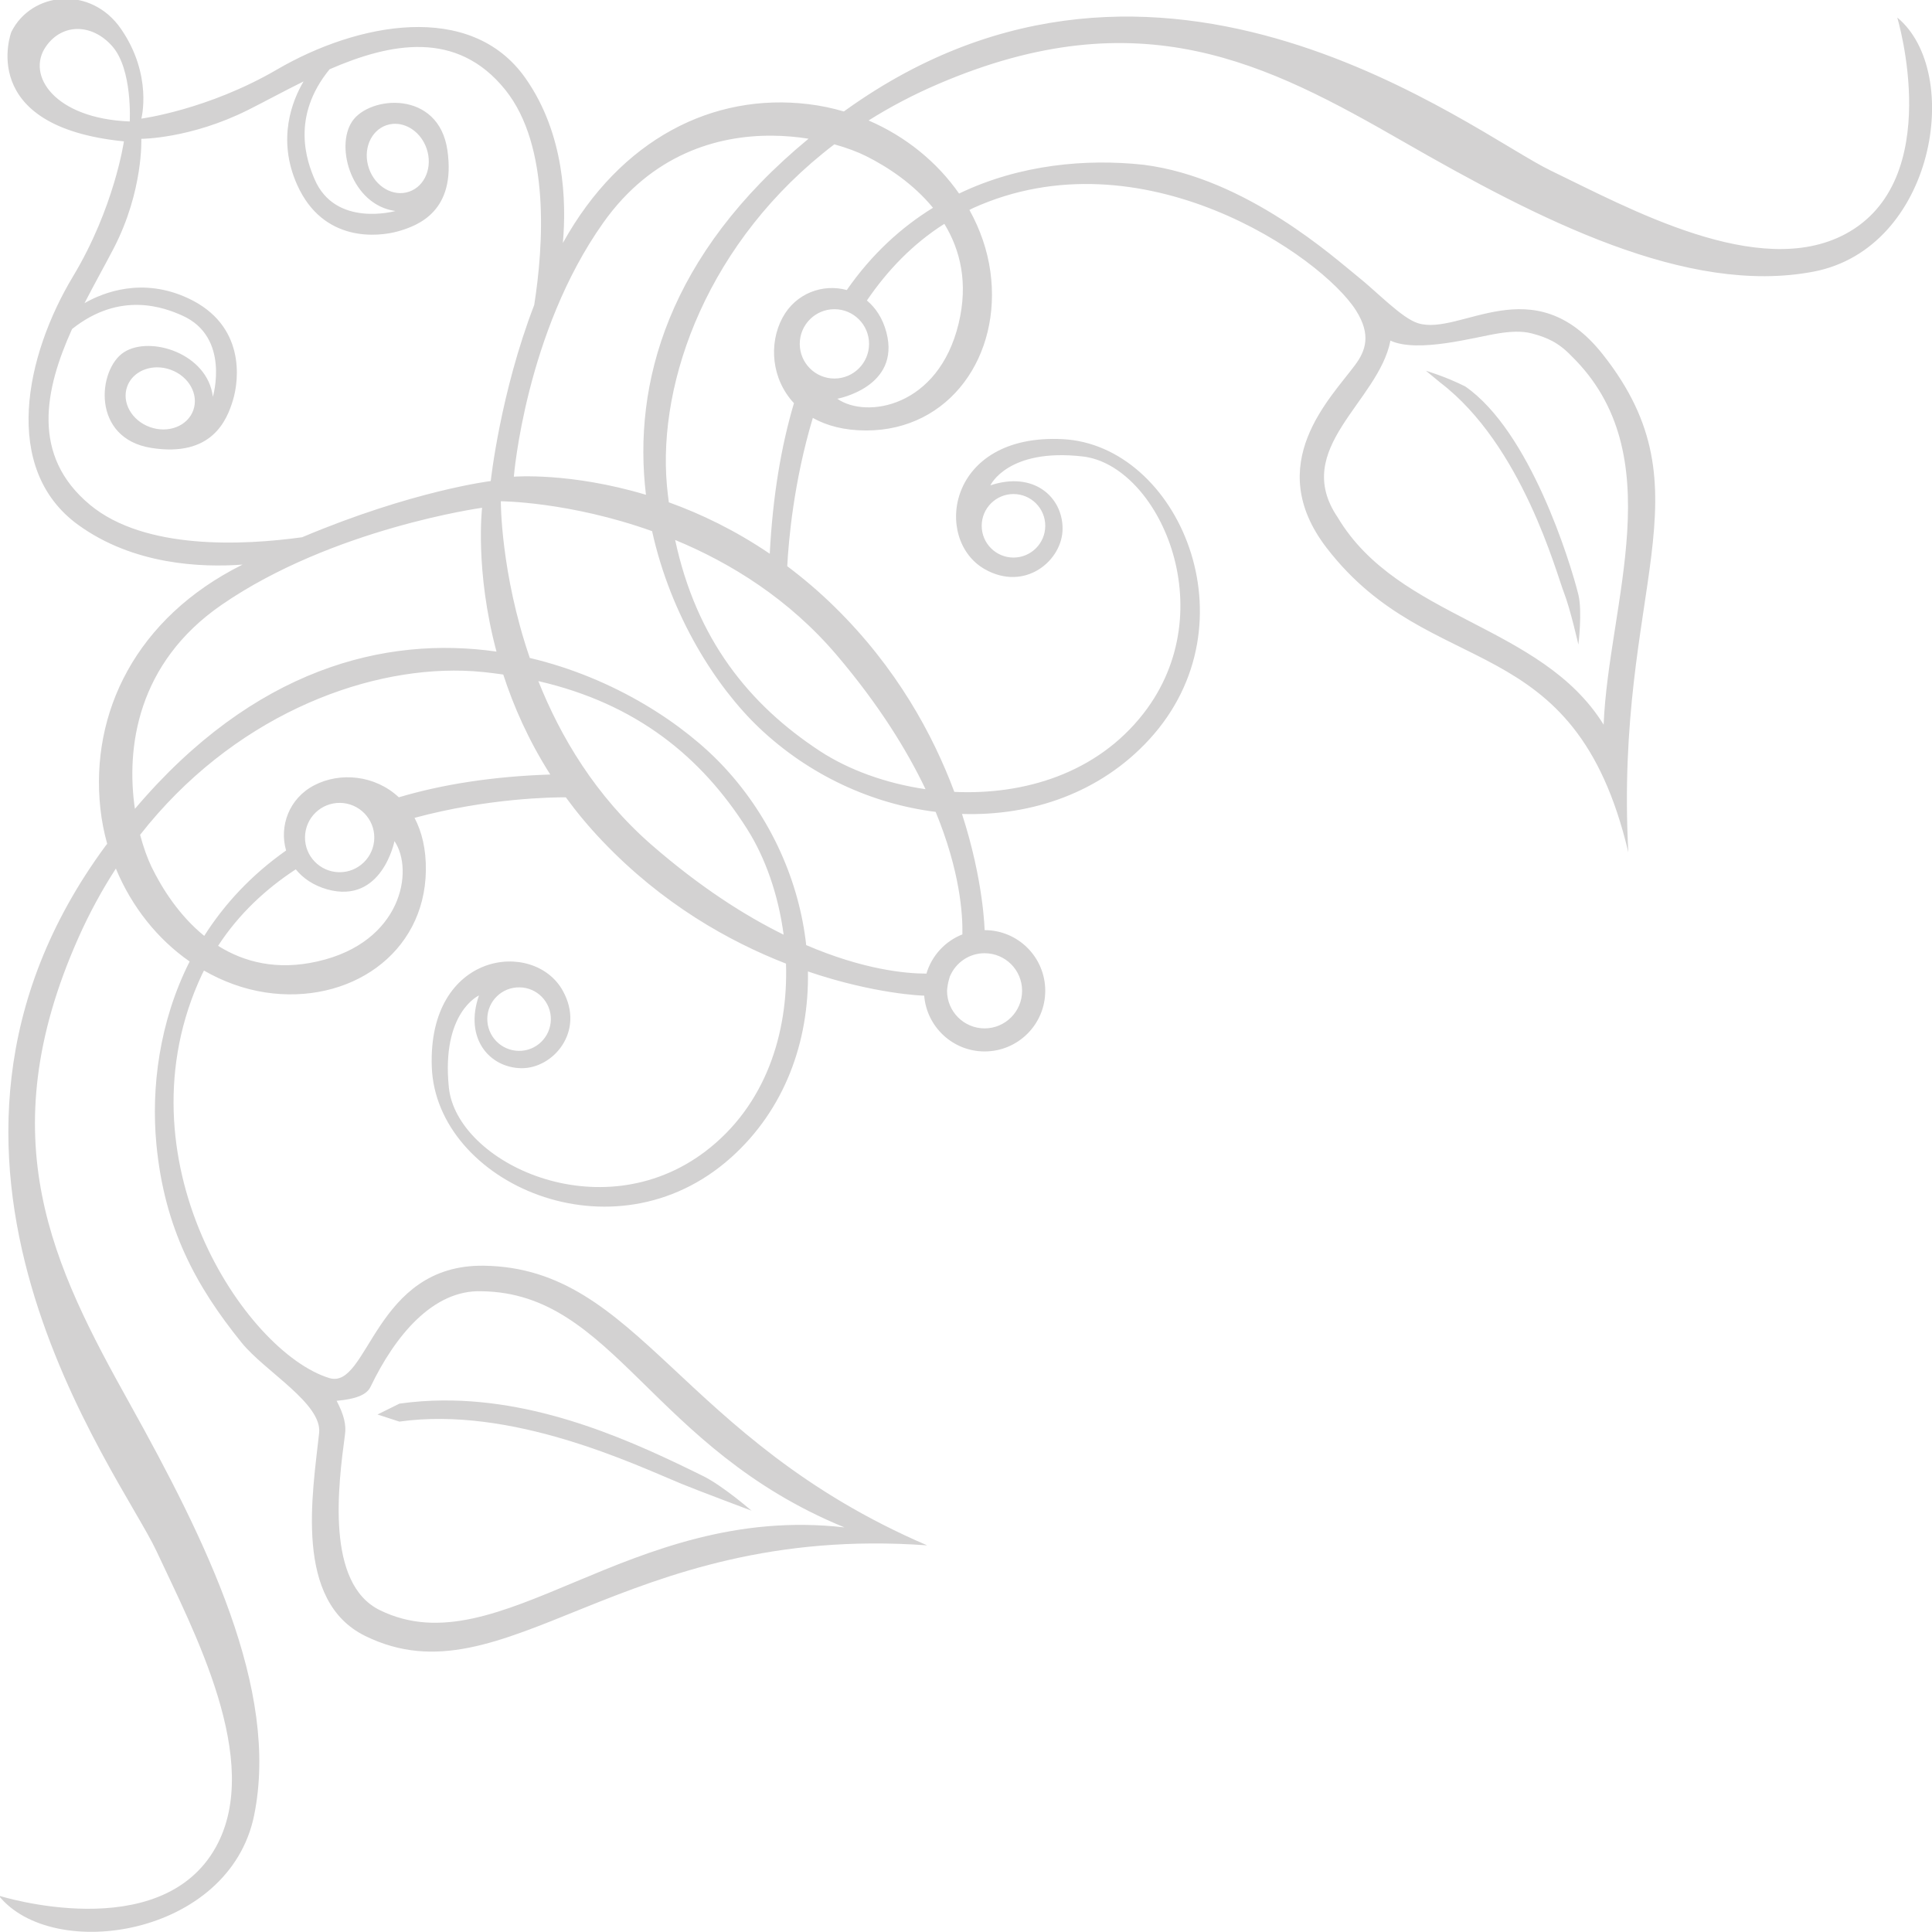 <?xml version="1.0" encoding="UTF-8" standalone="no"?>
<!-- Created with Inkscape (http://www.inkscape.org/) -->

<svg
   xmlns:dc="http://purl.org/dc/elements/1.1/"
   xmlns:cc="http://creativecommons.org/ns#"
   xmlns:rdf="http://www.w3.org/1999/02/22-rdf-syntax-ns#"
   xmlns:svg="http://www.w3.org/2000/svg"
   xmlns="http://www.w3.org/2000/svg"
   xmlns:sodipodi="http://sodipodi.sourceforge.net/DTD/sodipodi-0.dtd"
   xmlns:inkscape="http://www.inkscape.org/namespaces/inkscape"
   width="40mm"
   height="39.996mm"
   viewBox="0 0 40 39.996"
   version="1.1"
   id="svg612"
   inkscape:version="0.92pre1 unknown"
   sodipodi:docname="corner-decor.svg">
  <defs
     id="defs606">
    <clipPath
       clipPathUnits="userSpaceOnUse"
       id="clipPath22">
      <path
         d="M -113.387,113.387 H 0 V 0 h -113.387 z"
         id="path20"
         inkscape:connector-curvature="0" />
    </clipPath>
  </defs>
  <sodipodi:namedview
     id="base"
     pagecolor="#ffffff"
     bordercolor="#666666"
     borderopacity="1.0"
     inkscape:pageopacity="0.0"
     inkscape:pageshadow="2"
     inkscape:zoom="3.959798"
     inkscape:cx="91.24429"
     inkscape:cy="85.752441"
     inkscape:document-units="mm"
     inkscape:current-layer="g16"
     showgrid="false"
     inkscape:window-width="1916"
     inkscape:window-height="1041"
     inkscape:window-x="0"
     inkscape:window-y="37"
     inkscape:window-maximized="0"
     fit-margin-top="0"
     fit-margin-left="0"
     fit-margin-right="0"
     fit-margin-bottom="0" />
  <g
     inkscape:label="Layer 1"
     inkscape:groupmode="layer"
     id="layer1"
     transform="translate(-85.946,-33.964)">
    <g
       id="g14"
       transform="matrix(0.353,0,0,-0.353,125.947,73.96)">
      <g
         id="g16">
        <g
           clip-path="url(#clipPath22)"
           id="g18">
          <path
             style="fill:#d3d2d2;fill-opacity:1;fill-rule:nonzero;stroke:none;stroke-width:0.531;stroke-linecap:butt;stroke-linejoin:miter;stroke-miterlimit:10;stroke-dasharray:none;stroke-opacity:1"
             d="m 329.814,128.375 c -1.653,0.09 -3.209,1.004 -3.998,2.586 0,0 -2.822,7.398 8.803,8.557 0,0 -0.747,5.187 -3.982,10.564 -3.716,6.176 -5.628,15.054 0.408,19.428 4.32,3.13 9.626,3.345 12.852,3.105 -0.007,0.001 -0.015,0.007 -0.019,0.01 -8.321,4.152 -11.902,11.58 -11.102,19.045 0.103,0.953 0.284,1.884 0.535,2.781 -0.041,0.059 -0.084,0.107 -0.123,0.154 -17.953,24.378 1.133,49.038 3.986,55.174 2.851,6.136 8.357,16.378 4.65,23.104 -4.323,7.835 -16.992,3.824 -16.992,3.824 4.22,5.263 18.028,3.186 19.967,-6.266 2.019,-9.864 -3.775,-21.511 -9.725,-32.213 -5.953,-10.691 -11.011,-20.697 -4.02,-36.414 0.87,-1.959 1.859,-3.764 2.936,-5.428 1.239,2.997 3.274,5.533 5.77,7.268 -2.394,4.743 -3.013,9.902 -2.602,14.279 0.626,6.585 3.098,11.119 6.666,15.529 1.822,2.253 6.311,4.761 6.061,7.064 -0.523,4.81 -1.974,13.134 3.602,15.871 10.966,5.384 19.915,-8.825 43.951,-7.084 -19.38,-8.318 -22.509,-21.682 -34.654,-21.869 -8.606,-0.132 -9.029,9.726 -12.104,8.785 -6.586,-2.017 -16.697,-17.212 -9.951,-31.572 0.048,-0.106 0.101,-0.189 0.15,-0.295 1.493,0.861 3.111,1.451 4.799,1.711 6.536,0.991 12.466,-2.986 12.555,-9.535 0.022,-1.676 -0.318,-3.043 -0.887,-4.117 5.735,-1.549 10.812,-1.612 11.83,-1.607 0.847,1.16 1.795,2.303 2.865,3.424 4.699,4.932 9.903,7.847 14.355,9.582 0.177,5.428 -1.575,11.104 -6.33,14.703 -8.217,6.207 -19.439,0.861 -20.037,-5.027 -0.596,-5.876 2.357,-7.186 2.357,-7.186 -1.175,3.363 0.829,5.652 3.312,5.688 2.485,0.035 5.008,-2.869 3.244,-6.055 -2.251,-4.071 -10.574,-3.08 -10.246,5.959 0.328,9.039 14.188,15.328 23.393,7.092 4.185,-3.74 6.123,-9.05 6.021,-14.561 5.238,1.782 9.059,1.901 9.092,1.889 0.197,2.443 2.235,4.365 4.725,4.365 2.621,0 4.742,-2.125 4.742,-4.744 0,-2.62 -2.122,-4.742 -4.742,-4.742 0,0 -0.065,-3.823 -1.768,-9.086 5.497,0.177 10.844,-1.688 14.641,-5.822 8.353,-9.093 2.256,-23.039 -6.775,-23.488 -9.033,-0.452 -10.137,7.856 -6.098,10.162 3.162,1.808 6.098,-0.676 6.098,-3.162 0,-2.484 -2.26,-4.516 -5.646,-3.387 0,0 1.355,-2.935 7.229,-2.258 5.872,0.677 11.066,11.968 4.742,20.1 -3.663,4.705 -9.366,6.383 -14.791,6.129 -1.67,-4.474 -4.514,-9.719 -9.377,-14.484 -1.213,-1.188 -2.448,-2.233 -3.689,-3.164 0.103,-1.975 0.497,-6.579 2,-11.596 1.084,0.609 2.463,0.982 4.174,0.982 6.549,0 10.616,-5.871 9.711,-12.42 -0.232,-1.692 -0.803,-3.321 -1.639,-4.826 0.097,-0.046 0.187,-0.1 0.285,-0.145 13.155,-5.959 27.265,3.742 29.957,8.021 1.186,1.886 0.744,3.126 -0.061,4.221 -1.924,2.618 -7.293,7.77 -2.246,14.33 8.191,10.646 19.375,5.982 23.592,23.803 -1.094,-20.708 6.547,-28.111 -1.984,-38.92 -5.46,-6.918 -11.158,-1.399 -14.477,-2.457 -1.272,-0.405 -3.205,-2.459 -4.721,-3.662 -1.667,-1.323 -8.675,-7.715 -16.734,-8.725 -4.447,-0.481 -9.645,-0.041 -14.42,2.252 -1.704,-2.447 -4.158,-4.459 -7.076,-5.715 1.677,-1.056 3.494,-2.016 5.461,-2.859 15.808,-6.775 25.743,-1.58 36.359,4.516 10.616,6.098 22.177,12.05 32.07,10.166 9.484,-1.808 11.745,-15.583 6.553,-19.875 -4e-5,0 3.835,12.723 -4.068,16.938 -6.775,3.613 -16.937,-2.033 -23.035,-4.969 -6.098,-2.935 -30.491,-22.357 -55.107,-4.742 -0.056,0.041 -0.109,0.081 -0.166,0.121 -0.892,-0.262 -1.816,-0.459 -2.77,-0.572 -7.453,-0.905 -14.682,2.712 -19.197,10.842 -0.001,0.005 -0.005,0.009 -0.008,0.012 0.286,-3.221 0.14,-8.528 -2.928,-12.889 -4.29,-6.097 -13.196,-4.307 -19.422,-0.676 -5.421,3.161 -10.615,3.842 -10.615,3.842 0,0 0.903,-3.39 -1.582,-7.004 -1.18,-1.716 -2.931,-2.45 -4.584,-2.359 z m 1.193,2.354 c 0.941,0.002 1.92,0.457 2.711,1.361 1.584,1.807 1.357,5.871 1.357,5.871 -5.871,-0.223 -8.132,-3.614 -6.549,-5.871 0.637,-0.912 1.539,-1.363 2.48,-1.361 z m 26.916,1.412 c 2.367,0.068 4.615,0.983 6.512,3.336 3.55,4.404 2.984,12.288 2.271,16.834 -2.663,6.917 -3.4,13.77 -3.4,13.77 0,0 -6.086,0.741 -14.75,4.395 -4.584,0.634 -12.298,1.023 -16.584,-2.531 -4.655,-3.859 -3.533,-9.047 -1.408,-13.752 3.77,-3.004 7.231,-1.673 8.611,-1.057 3.789,1.686 2.4,6.357 2.4,6.357 -0.408,-3.395 -4.906,-4.808 -6.957,-3.484 -2.05,1.331 -2.575,6.741 2.156,7.484 4.734,0.743 5.905,-2.178 6.377,-3.752 0.473,-1.574 0.984,-5.859 -3.506,-7.953 -3.578,-1.671 -6.635,-0.46 -8.105,0.379 0.792,-1.543 1.616,-3.003 2.287,-4.299 2.321,-4.489 2.152,-8.549 2.152,-8.549 0,0 3.839,10e-4 8.355,-2.26 1.305,-0.655 2.779,-1.46 4.332,-2.227 -0.859,1.458 -2.112,4.497 -0.492,8.1 2.033,4.517 6.323,4.064 7.904,3.615 1.581,-0.453 4.517,-1.584 3.84,-6.326 -0.678,-4.743 -6.099,-4.293 -7.453,-2.26 -1.355,2.034 9.9e-4,6.549 3.389,7.002 0,0 -4.691,1.328 -6.324,-2.484 -0.595,-1.386 -1.883,-4.866 1.174,-8.6 2.366,-1.029 4.852,-1.807 7.219,-1.738 z m -2.301,6.012 c 1.111,-0.107 2.241,0.675 2.67,1.932 0.491,1.436 -0.124,2.942 -1.371,3.367 -1.247,0.426 -2.654,-0.392 -3.143,-1.828 -0.491,-1.435 0.123,-2.942 1.371,-3.369 0.156,-0.053 0.314,-0.086 0.473,-0.102 z m 29.695,0.92 c 0.997,0.007 1.954,0.096 2.842,0.238 -11.011,9.079 -13.756,19.181 -12.715,27.846 -5.923,-1.778 -10.332,-1.416 -10.332,-1.416 0,0 0.904,-11.291 7.002,-19.873 3.784,-5.327 8.883,-6.827 13.203,-6.795 z m 4.857,0.676 c 1.001,0.277 1.853,0.605 2.49,0.924 1.661,0.831 3.688,2.157 5.225,4.039 -2.479,1.527 -4.784,3.621 -6.74,6.432 -1.857,-0.513 -3.998,0.237 -5.033,2.176 -1.084,2.031 -0.856,4.786 0.902,6.672 -0.995,3.346 -1.658,7.247 -1.893,11.773 -2.706,-1.836 -5.399,-3.125 -7.893,-4.021 -0.055,-0.438 -0.109,-0.872 -0.15,-1.324 -0.729,-8.192 3.244,-19.171 13.092,-26.67 z m 8.604,6.217 c 1.252,2.048 1.882,4.633 1.115,7.807 -1.58,6.55 -7.228,7.453 -9.486,5.873 0,0 4.969,-0.903 3.84,-5.195 -0.286,-1.09 -0.836,-1.915 -1.525,-2.488 1.585,-2.329 3.567,-4.417 6.057,-5.996 z m -8.598,6.676 c 1.497,4e-5 2.711,1.216 2.711,2.711 0,1.497 -1.214,2.711 -2.711,2.711 -1.495,0 -2.709,-1.214 -2.709,-2.711 0,-1.495 1.214,-2.711 2.709,-2.711 z m 53.26,1.76 c 0.442,-0.008 0.881,0.028 1.303,0.141 1.135,0.304 2.046,0.684 3.062,1.746 7.907,7.712 2.914,19.342 2.531,28.844 -4.883,-7.879 -16.029,-8.225 -20.797,-16.209 -3.668,-5.402 3.19,-9.02 4.125,-13.824 2.153,0.994 6.596,-0.275 8.457,-0.568 0.432,-0.068 0.876,-0.121 1.318,-0.129 z m -106.248,2.787 c 0.35,-0.003 0.712,0.054 1.068,0.182 1.431,0.507 2.231,1.928 1.785,3.172 -0.443,1.239 -1.958,1.831 -3.385,1.32 -1.43,-0.51 -2.23,-1.927 -1.787,-3.166 0.332,-0.931 1.269,-1.498 2.318,-1.508 z m 99.244,0.265 1.125,0.928 c 6.414,4.897 9.08,14.918 9.683,16.456 0.477,1.215 1.117,4.033 1.117,4.033 0,0 0.326,-2.608 -0.006,-3.93 -0.646,-2.582 -3.775,-12.74 -8.833,-16.253 -1.497,-0.763 -3.086,-1.234 -3.086,-1.234 z m -32.25,9.643 c 1.371,0 2.484,1.111 2.484,2.484 0,1.371 -1.113,2.484 -2.484,2.484 -1.372,0 -2.486,-1.113 -2.486,-2.484 0,-1.373 1.114,-2.484 2.486,-2.484 z m -40.092,0.564 c 0,0 5.351,0.023 11.83,2.338 1.466,6.65 5.028,12.206 8.385,15.391 3.909,3.709 8.841,5.948 13.789,6.561 1.901,4.615 2.125,7.989 2.092,9.582 -1.351,0.531 -2.398,1.664 -2.812,3.068 -1.647,0 -4.953,-0.319 -9.402,-2.23 -0.547,-4.944 -2.717,-9.913 -6.371,-13.869 -3.133,-3.397 -8.626,-7.026 -15.244,-8.586 -2.294,-6.69 -2.266,-12.254 -2.266,-12.254 z m -1.465,0.51 c 0,0 -0.578,4.876 1.127,11.248 -8.707,-1.245 -18.957,1.301 -28.277,12.297 -0.696,-4.746 0.155,-11.384 6.775,-15.951 8.666,-5.978 20.375,-7.594 20.375,-7.594 z m 15.098,2.518 c 4.292,1.776 8.894,4.587 12.68,9.055 3.256,3.843 5.437,7.366 6.9,10.434 -3.116,-0.453 -6.026,-1.52 -8.256,-2.979 -5.578,-3.656 -9.67,-8.792 -11.324,-16.51 z m -16.561,10.225 c 0.532,0.016 1.055,0.051 1.566,0.104 0.531,0.054 1.043,0.122 1.553,0.195 0.811,2.499 1.985,5.162 3.676,7.818 -4.538,0.149 -8.463,0.779 -11.844,1.781 -1.861,-1.737 -4.58,-1.991 -6.604,-0.945 -1.993,1.028 -2.76,3.218 -2.211,5.105 -2.747,1.935 -4.844,4.223 -6.402,6.678 -1.947,-1.581 -3.293,-3.693 -4.125,-5.404 -0.309,-0.649 -0.623,-1.497 -0.889,-2.5 7.158,-9.138 17.299,-13.069 25.279,-12.832 z m 5.863,0.812 c 7.672,1.764 12.745,5.924 16.314,11.547 1.429,2.242 2.457,5.168 2.867,8.283 -3.048,-1.499 -6.54,-3.729 -10.338,-7.033 -4.371,-3.814 -7.114,-8.452 -8.844,-12.797 z m -15.502,9.523 c 1.495,0.022 2.692,1.257 2.672,2.744 -0.021,1.499 -1.252,2.701 -2.748,2.678 -1.495,-0.024 -2.694,-1.251 -2.67,-2.75 0.021,-1.499 1.249,-2.692 2.746,-2.672 z m 4.25,2.99 c 1.552,2.289 0.569,7.918 -6.002,9.404 -3.186,0.732 -5.76,0.059 -7.791,-1.215 1.62,-2.49 3.731,-4.448 6.074,-5.982 0.565,0.696 1.383,1.264 2.471,1.57 4.275,1.18 5.248,-3.777 5.248,-3.777 z m 46.148,8.768 c 1.622,0 2.934,1.309 2.934,2.938 0,1.617 -1.311,2.939 -2.934,2.939 -1.621,0 -2.936,-1.323 -2.936,-2.939 0.024,-0.354 0.085,-0.66 0.166,-0.932 0.018,-0.059 0.028,-0.117 0.051,-0.176 0.008,-0.012 0.019,-0.037 0.027,-0.061 0.452,-1.038 1.487,-1.77 2.691,-1.77 z m -36.369,2.668 c 1.373,0.012 2.469,1.143 2.451,2.512 -0.021,1.381 -1.148,2.479 -2.518,2.455 -1.372,-0.024 -2.47,-1.145 -2.453,-2.525 0.021,-1.369 1.147,-2.465 2.52,-2.441 z m -2.936,23.766 c 10.342,0.159 13.231,12.276 28.35,18.467 -16.852,-1.929 -26.999,11.055 -36.338,6.471 -4.25,-2.086 -3.256,-9.767 -2.723,-13.744 0.099,-0.741 -0.068,-1.506 -0.656,-2.627 1.547,-0.138 2.359,-0.482 2.654,-1.096 1.892,-3.94 4.865,-7.62 8.713,-7.471 z m -3.039,8.539 c -1.126,0.008 -2.265,0.087 -3.412,0.248 l -1.719,0.85 1.709,0.556 c 8.792,-1.234 18.352,3.332 22.062,4.865 1.254,0.518 5.475,2.1 5.475,2.1 0,0 -2.238,-1.947 -3.787,-2.71 -5.216,-2.57 -12.447,-5.963 -20.328,-5.908 z"
             transform="matrix(0.75,0,0,-0.75,-357.014,209.65)"
             id="path24"
             inkscape:connector-curvature="0"
             sodipodi:nodetypes="cccccccccccccccccccssscsscccccccccccccccccsscccccscccccccscccccscsccccccccccccccccccccccccccccccccccccccccccccccccccccccccccccccccccccccccccccccccccssccccccccccccccccscccccscsssccccccccccccccccccccccccccccccccccccccccccsccccscsccccscccccccccccccccccccccc" />
        </g>
      </g>
    </g>
  </g>
</svg>
